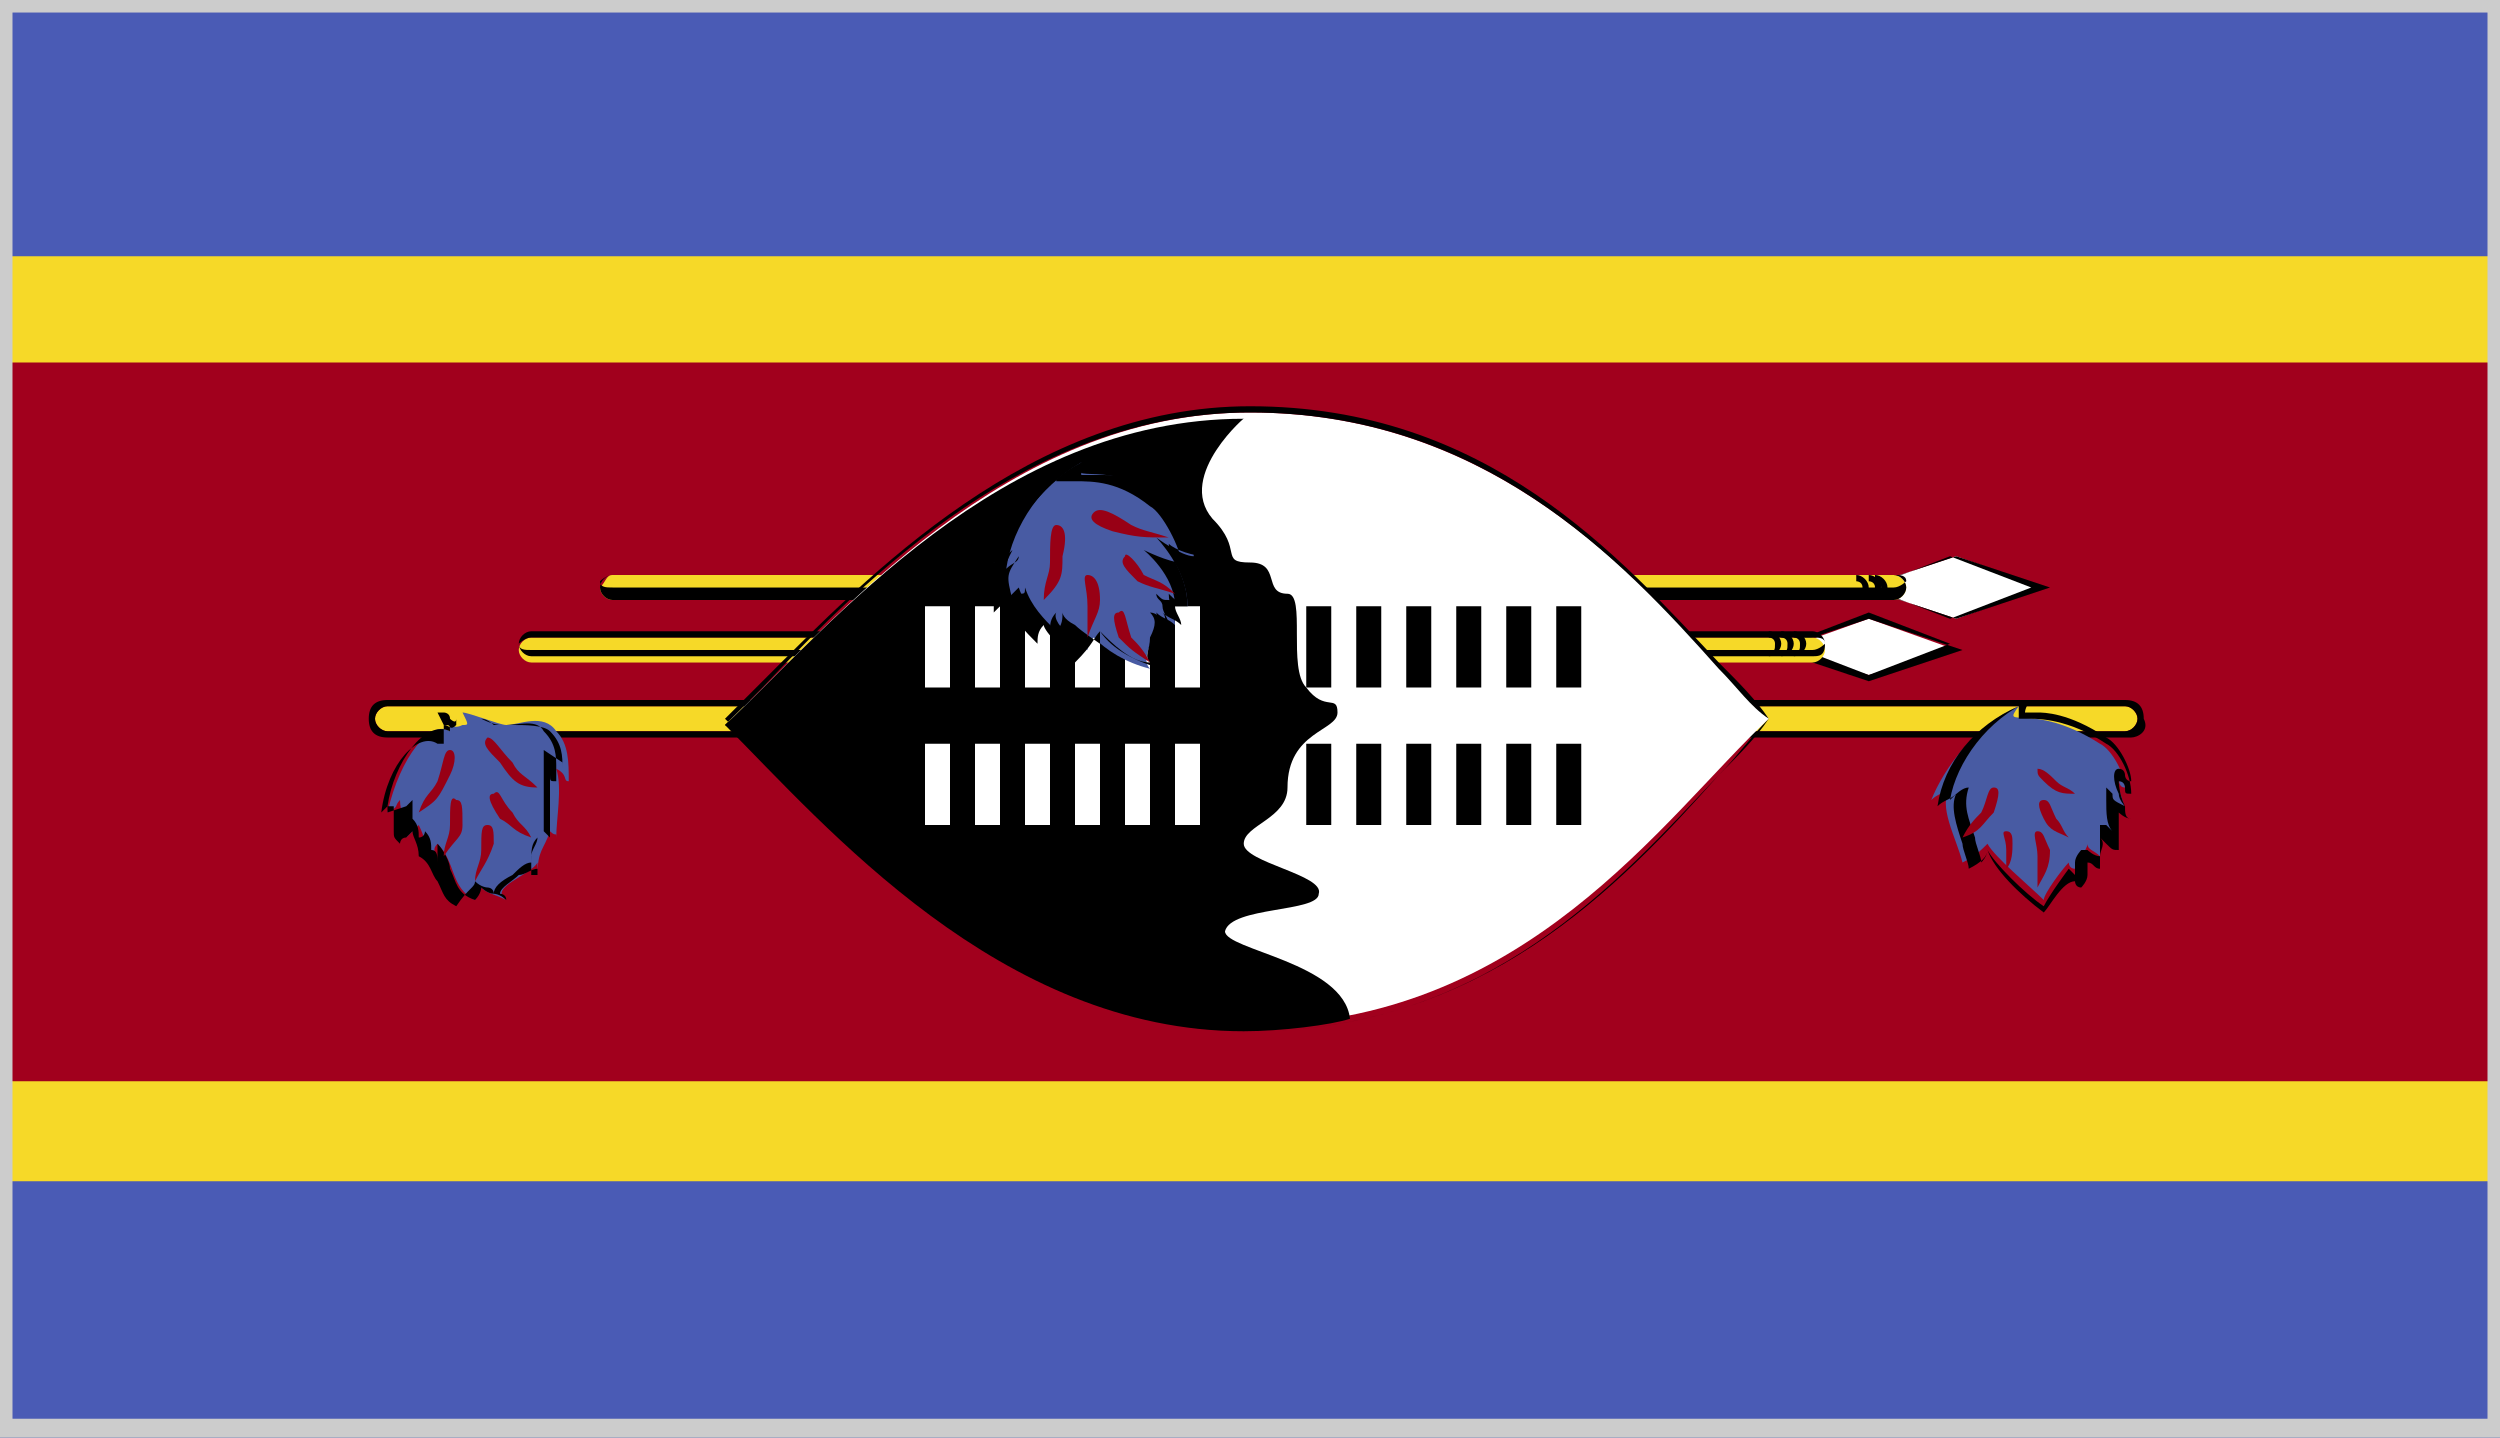 <?xml version="1.0" encoding="utf-8"?>
<!-- Generator: Adobe Illustrator 17.1.0, SVG Export Plug-In . SVG Version: 6.00 Build 0)  -->
<!DOCTYPE svg PUBLIC "-//W3C//DTD SVG 1.1//EN" "http://www.w3.org/Graphics/SVG/1.1/DTD/svg11.dtd">
<svg version="1.1" id="Layer_1" xmlns="http://www.w3.org/2000/svg" xmlns:xlink="http://www.w3.org/1999/xlink" x="0px" y="0px"
	 viewBox="0 0 40 23" enable-background="new 0 0 40 23" xml:space="preserve">
<rect x="0" y="0" width="40" height="23" fill="#808080" stroke="none"/>
<g>
	<g>
		<defs>
			<rect id="SVGID_174_" width="40" height="23"/>
		</defs>
		<clipPath id="SVGID_2_">
			<use xlink:href="#SVGID_174_"  overflow="visible"/>
		</clipPath>
		<rect clip-path="url(#SVGID_2_)" fill="#4A5BB5" width="40" height="23"/>
		<rect y="4.1" clip-path="url(#SVGID_2_)" fill="#F6D928" width="40" height="14.8"/>
		<rect y="5.8" clip-path="url(#SVGID_2_)" fill="#A1001D" width="40" height="11.5"/>
		<g clip-path="url(#SVGID_2_)">
			<defs>
				<rect id="SVGID_176_" width="40" height="23"/>
			</defs>
			<clipPath id="SVGID_4_">
				<use xlink:href="#SVGID_176_"  overflow="visible"/>
			</clipPath>
			<path clip-path="url(#SVGID_4_)" fill-rule="evenodd" clip-rule="evenodd" fill="#F6D928" d="M6.2,11.3h27.8
				c0.1,0,0.2,0.1,0.2,0.2s-0.1,0.2-0.2,0.2H6.2c-0.1,0-0.2-0.1-0.2-0.2S6.1,11.3,6.2,11.3L6.2,11.3z"/>
			<g clip-path="url(#SVGID_4_)">
				<path d="M34.1,11.8H6.2c-0.2,0-0.3-0.1-0.3-0.3c0-0.2,0.1-0.3,0.3-0.3h27.8c0.2,0,0.3,0.1,0.3,0.3
					C34.4,11.7,34.2,11.8,34.1,11.8L34.1,11.8z M6.2,11.3c-0.1,0-0.2,0.1-0.2,0.2c0,0.1,0.1,0.2,0.2,0.2h27.8c0.1,0,0.2-0.1,0.2-0.2
					c0-0.1-0.1-0.2-0.2-0.2H6.2L6.2,11.3z"/>
			</g>
			<polygon clip-path="url(#SVGID_4_)" fill-rule="evenodd" clip-rule="evenodd" fill="#FFFFFF" points="31.3,8.9 29.8,9.4 
				31.3,9.9 32.7,9.4 			"/>
			<g clip-path="url(#SVGID_4_)">
				<path d="M31.3,9.9l-1.5-0.5l1.5-0.5l1.5,0.5L31.3,9.9L31.3,9.9z M29.9,9.4l1.3,0.5l1.3-0.5l-1.3-0.5L29.9,9.4L29.9,9.4z"/>
			</g>
			<path clip-path="url(#SVGID_4_)" fill-rule="evenodd" clip-rule="evenodd" fill="#F6D928" d="M9.8,9.2h20.5
				c0.1,0,0.2,0.1,0.2,0.2c0,0.1-0.1,0.2-0.2,0.2H9.8c-0.1,0-0.2-0.1-0.2-0.2C9.7,9.3,9.7,9.2,9.8,9.2L9.8,9.2z"/>
			<g clip-path="url(#SVGID_4_)">
				<path d="M30.3,9.6H9.8c-0.1,0-0.2-0.1-0.2-0.2c0-0.1,0.1-0.2,0.2-0.2h20.5c0.1,0,0.2,0.1,0.2,0.2C30.5,9.5,30.4,9.6,30.3,9.6
					L30.3,9.6z M9.8,9.2c-0.1,0-0.2,0.1-0.2,0.1c0,0.1,0.1,0.1,0.2,0.1h20.5c0.1,0,0.2-0.1,0.2-0.1c0-0.1-0.1-0.1-0.2-0.1H9.8
					L9.8,9.2z"/>
			</g>
			<g clip-path="url(#SVGID_4_)">
				<path d="M29.7,9.6L29.7,9.6c0.1-0.1,0.1-0.1,0.1-0.2c0-0.1-0.1-0.1-0.1-0.1V9.2c0.1,0,0.2,0.1,0.2,0.2
					C29.9,9.5,29.8,9.6,29.7,9.6L29.7,9.6z M30,9.6L30,9.6c0.1-0.1,0.1-0.1,0.1-0.2c0-0.1-0.1-0.1-0.1-0.1V9.2
					c0.1,0,0.2,0.1,0.2,0.2C30.2,9.5,30.1,9.6,30,9.6L30,9.6z M29.8,9.6L29.8,9.6C29.9,9.5,30,9.4,30,9.4c0-0.1-0.1-0.1-0.1-0.1V9.2
					c0.1,0,0.2,0.1,0.2,0.2C30,9.5,29.9,9.6,29.8,9.6L29.8,9.6z"/>
			</g>
			<polygon clip-path="url(#SVGID_4_)" fill-rule="evenodd" clip-rule="evenodd" fill="#FFFFFF" points="29.9,9.9 28.5,10.4 
				29.9,10.8 31.3,10.4 			"/>
			<g clip-path="url(#SVGID_4_)">
				<path d="M29.9,10.9l-1.5-0.5l1.5-0.5l1.5,0.5L29.9,10.9L29.9,10.9z M28.6,10.3l1.3,0.5l1.3-0.5l-1.3-0.5L28.6,10.3L28.6,10.3z"
					/>
			</g>
			<path clip-path="url(#SVGID_4_)" fill-rule="evenodd" clip-rule="evenodd" fill="#F6D928" d="M8.5,10.2H29c0.1,0,0.2,0.1,0.2,0.2
				c0,0.1-0.1,0.2-0.2,0.2H8.5c-0.1,0-0.2-0.1-0.2-0.2C8.3,10.3,8.4,10.2,8.5,10.2L8.5,10.2z"/>
			<g clip-path="url(#SVGID_4_)">
				<path d="M29,10.5H8.5c-0.1,0-0.2-0.1-0.2-0.2c0-0.1,0.1-0.2,0.2-0.2H29c0.1,0,0.2,0.1,0.2,0.2C29.2,10.5,29.1,10.5,29,10.5
					L29,10.5z M8.5,10.2c-0.1,0-0.2,0.1-0.2,0.1c0,0.1,0.1,0.1,0.2,0.1H29c0.1,0,0.2-0.1,0.2-0.1c0-0.1-0.1-0.1-0.2-0.1H8.5
					L8.5,10.2z"/>
			</g>
			<g clip-path="url(#SVGID_4_)">
				<path d="M28.7,10.5L28.7,10.5c0.1-0.1,0.1-0.1,0.1-0.2c0-0.1-0.1-0.1-0.1-0.1v-0.1c0.1,0,0.2,0.1,0.2,0.2
					C28.9,10.4,28.8,10.5,28.7,10.5L28.7,10.5z M28.5,10.5L28.5,10.5c0.1-0.1,0.1-0.1,0.1-0.2c0-0.1-0.1-0.1-0.1-0.1v-0.1
					c0.1,0,0.2,0.1,0.2,0.2C28.7,10.4,28.6,10.5,28.5,10.5L28.5,10.5z M28.3,10.5L28.3,10.5c0.1-0.1,0.1-0.1,0.1-0.2
					c0-0.1-0.1-0.1-0.1-0.1v-0.1c0.1,0,0.2,0.1,0.2,0.2C28.5,10.4,28.4,10.5,28.3,10.5L28.3,10.5z"/>
			</g>
			<path clip-path="url(#SVGID_4_)" fill-rule="evenodd" clip-rule="evenodd" fill="#485BA3" d="M32.3,11.3
				c-0.3,0.4,0.2-0.1,1.3,0.6c0.2,0.1,0.4,0.5,0.4,0.7c-0.1,0-0.1-0.1-0.1-0.2c-0.1,0.1,0.1,0.4,0.1,0.6c-0.2-0.1-0.2-0.1-0.2-0.3
				c0,0.1,0,0.5,0,0.7c-0.1,0-0.1-0.1-0.2-0.2c0,0.2,0,0.3,0,0.5c-0.1-0.1-0.2-0.1-0.2-0.2c0,0.1-0.2,0.3-0.2,0.4
				c-0.1,0-0.1-0.1-0.1-0.1c-0.1,0.1-0.4,0.5-0.4,0.6c-0.2-0.2-0.8-0.7-0.9-0.9c-0.1,0.1-0.2,0.2-0.4,0.3c-0.1-0.4-0.4-0.9-0.2-1.2
				c-0.1,0.1-0.2,0.1-0.3,0.2C31.1,12.3,31.6,11.6,32.3,11.3L32.3,11.3z"/>
			<g clip-path="url(#SVGID_4_)">
				<path d="M32.7,14.6L32.7,14.6c-0.4-0.3-0.8-0.7-0.9-1c0,0.1-0.1,0.2-0.3,0.3l0,0l0,0c0-0.1-0.1-0.3-0.1-0.4
					c-0.1-0.3-0.2-0.6-0.1-0.8c-0.1,0.1-0.2,0.1-0.3,0.2c0.1-0.7,0.6-1.3,1.3-1.6c0,0.1,0,0.2,0,0.2c0,0,0,0,0.1,0l0.1,0
					c0.1,0,0.6,0,1.2,0.4c0.2,0.1,0.4,0.5,0.4,0.8c-0.1,0-0.1,0-0.1-0.1c0,0,0-0.1-0.1-0.1c0,0,0,0.2,0.1,0.4c0,0.1,0,0.2,0.1,0.2
					c-0.1,0-0.2-0.1-0.2-0.1c0,0,0,0.1,0,0.1c0,0.2,0,0.4,0,0.5c-0.1,0-0.1,0-0.2-0.1c0,0,0,0-0.1-0.1c0.1,0.1,0,0.2,0,0.3
					c0,0.1,0,0.2,0,0.2c-0.1,0-0.1-0.1-0.2-0.1l0,0c0,0,0,0.1,0,0.2c0,0.1-0.1,0.2-0.1,0.2c-0.1,0-0.1-0.1-0.1-0.1
					C33,14.1,32.8,14.5,32.7,14.6L32.7,14.6L32.7,14.6z M31.8,13.6c0.1,0.2,0.6,0.7,0.9,0.9l0,0c0.1-0.2,0.4-0.6,0.4-0.6
					c0,0,0.1,0.1,0.1,0.1c0,0,0-0.1,0-0.2c0-0.1,0.1-0.2,0.1-0.2l0.1,0c0,0,0.1,0.1,0.2,0.1c0-0.1,0-0.2,0-0.2c0-0.1,0-0.2,0-0.3
					c0.1,0,0.1,0,0.1,0c0,0,0.1,0.1,0.1,0.1c-0.1-0.1-0.1-0.3-0.1-0.5c0-0.1,0-0.1,0-0.2l0.1,0.1c0,0.1,0,0.1,0.2,0.2
					c0,0-0.1-0.1-0.1-0.2c-0.1-0.2-0.1-0.4,0-0.4c0.1,0,0.1,0.1,0.1,0.1c0,0,0,0.1,0.1,0.1c0-0.2-0.2-0.6-0.4-0.7
					c-0.6-0.4-1-0.4-1.1-0.4l-0.1,0c0,0-0.1,0-0.1,0c0,0,0-0.1,0.1-0.2c-0.7,0.3-1.2,1-1.3,1.6c0.1-0.1,0.2-0.2,0.3-0.2
					c-0.1,0.3,0,0.5,0.1,0.8c0,0.1,0.1,0.3,0.1,0.4C31.7,13.8,31.8,13.7,31.8,13.6L31.8,13.6z"/>
			</g>
			<path clip-path="url(#SVGID_4_)" fill-rule="evenodd" clip-rule="evenodd" fill="#980015" d="M31.4,13.4c0.1-0.2,0.2-0.3,0.3-0.4
				c0.1-0.2,0.1-0.4,0.2-0.4c0.1,0,0.1,0.1,0,0.4C31.7,13.2,31.7,13.3,31.4,13.4L31.4,13.4z"/>
			<path clip-path="url(#SVGID_4_)" fill-rule="evenodd" clip-rule="evenodd" fill="#980015" d="M32.1,13.9c0-0.2,0-0.2,0-0.3
				c0-0.2-0.1-0.3,0-0.3c0.1,0,0.1,0.1,0.1,0.2S32.2,13.8,32.1,13.9L32.1,13.9z"/>
			<path clip-path="url(#SVGID_4_)" fill-rule="evenodd" clip-rule="evenodd" fill="#980015" d="M32.6,14.2c0-0.2,0-0.3,0-0.5
				c0-0.2-0.1-0.4,0-0.4c0.1,0,0.1,0.1,0.2,0.3C32.8,13.9,32.7,14,32.6,14.2L32.6,14.2z"/>
			<path clip-path="url(#SVGID_4_)" fill-rule="evenodd" clip-rule="evenodd" fill="#980015" d="M33.2,12.7
				c-0.1-0.1-0.2-0.1-0.3-0.2c-0.1-0.1-0.2-0.2-0.3-0.2c0,0.1,0,0.1,0.1,0.2C32.9,12.7,33,12.7,33.2,12.7L33.2,12.7z"/>
			<path clip-path="url(#SVGID_4_)" fill-rule="evenodd" clip-rule="evenodd" fill="#980015" d="M33.1,13.4
				c-0.1-0.1-0.1-0.2-0.2-0.3c-0.1-0.2-0.1-0.3-0.2-0.3c-0.1,0-0.1,0.1,0,0.3C32.8,13.3,32.9,13.3,33.1,13.4L33.1,13.4z"/>
			<path clip-path="url(#SVGID_4_)" fill-rule="evenodd" clip-rule="evenodd" fill="#485BA3" d="M7.2,11.7c0-0.1,0-0.1-0.1-0.2
				c0.1,0,0.1,0.2,0.3,0.1c0.1,0,0.1,0,0-0.2c0.1,0,0.6,0.2,0.7,0.2c0.2,0,0.6-0.2,0.8,0.1c0.2,0.2,0.2,0.5,0.2,0.8
				c-0.1,0,0-0.1-0.2-0.2c0.1,0.3,0,0.8,0,1.1c0-0.1,0,0-0.1-0.1c-0.1,0.3-0.2,0.3-0.2,0.7c0-0.1,0-0.1,0-0.2
				c-0.1,0.2-0.8,0.4-0.5,0.6c-0.2-0.1-0.3-0.1-0.4-0.2c0,0-0.1,0.1-0.1,0.2c-0.4-0.2-0.3-0.6-0.6-0.9c-0.1,0.1,0,0.1-0.1,0.3
				c-0.1-0.3-0.1-0.4-0.2-0.6c-0.1,0.1-0.1,0.1-0.2,0.2c0-0.3-0.1-0.4-0.1-0.6c-0.1,0.1,0,0.1-0.2,0.2C6.4,12.1,6.9,11.5,7.2,11.7
				L7.2,11.7z"/>
			<g clip-path="url(#SVGID_4_)">
				<path d="M8.1,14.4c-0.1-0.1-0.2-0.1-0.2-0.1c-0.1,0-0.2-0.1-0.2-0.1c0,0,0,0.1-0.1,0.2c-0.3-0.1-0.3-0.3-0.4-0.5
					c0-0.1-0.1-0.3-0.2-0.4c0,0.1,0,0.1,0,0.1c0,0,0,0.1,0,0.2l0,0.1l0-0.1c0-0.1,0-0.2-0.1-0.2c0-0.1,0-0.2-0.1-0.3c0,0,0,0,0,0
					c0,0,0,0.1-0.1,0.1l0,0.1l0-0.1c0-0.1,0-0.2-0.1-0.3c0-0.1,0-0.2,0-0.3c0,0,0,0,0,0c0,0,0,0-0.1,0.1L6.2,13l0-0.1
					c0.1-0.7,0.6-1.4,1-1.2c0,0,0,0,0,0c0-0.1,0-0.1-0.1-0.1L7,11.4l0.1,0c0,0,0.1,0,0.1,0.1c0,0,0.1,0.1,0.1,0c0,0,0,0,0-0.1l0,0
					l0,0c0.1,0,0.3,0.1,0.4,0.1c0.1,0,0.2,0.1,0.2,0.1c0,0,0.1,0,0.2,0c0.2,0,0.5-0.1,0.6,0.1c0.2,0.2,0.2,0.4,0.2,0.6
					c0,0.1,0,0.1,0,0.2v0l0,0c-0.1,0-0.1,0-0.1-0.1c0,0.2,0,0.4,0,0.6c0,0.1,0,0.2,0,0.3v0.1l-0.1-0.1c0,0,0,0,0-0.1c0,0,0,0,0,0
					c0,0.1-0.1,0.1-0.1,0.2c-0.1,0.1-0.1,0.2-0.1,0.4v0.2L8.6,14c0-0.1,0-0.1,0-0.1c0,0,0,0,0,0C8.5,13.9,8.4,14,8.3,14
					C8.2,14.1,8,14.2,8,14.3C8,14.3,8.1,14.3,8.1,14.4L8.1,14.4L8.1,14.4z M7.6,14.1c0.1,0.1,0.2,0.1,0.2,0.1c0,0,0.1,0,0.1,0.1
					c0,0,0,0,0,0c0-0.1,0.1-0.2,0.3-0.3c0.1-0.1,0.2-0.2,0.3-0.2l0-0.1l0,0c0,0,0,0,0,0c0-0.1,0.1-0.2,0.1-0.3
					c0-0.1,0.1-0.1,0.1-0.2l0-0.1l0,0.1c0,0,0,0,0,0c0-0.1,0-0.2,0-0.3c0-0.3,0-0.6,0-0.8l0-0.1L9,12.2C9,12.3,9,12.3,9,12.4
					c0,0,0,0,0,0c0-0.1,0-0.1,0-0.1c0-0.2,0-0.4-0.2-0.6c-0.1-0.1-0.4-0.1-0.6-0.1c-0.1,0-0.1,0-0.2,0c0,0-0.1,0-0.3-0.1
					c-0.1,0-0.3-0.1-0.4-0.1c0,0.1,0,0.1,0,0.2c-0.1,0.1-0.1,0-0.2,0c0,0,0,0,0,0.1c0,0,0,0,0,0.1l0,0.1l-0.1,0
					c-0.3-0.2-0.8,0.3-0.9,1.1c0,0,0,0,0,0c0,0,0,0,0.1-0.1l0.1,0l0,0.1c0,0.1,0,0.2,0,0.3c0,0.1,0,0.1,0.1,0.2c0,0,0-0.1,0.1-0.1
					c0,0,0,0,0.1-0.1l0-0.1l0,0.1c0,0.1,0.1,0.2,0.1,0.4c0,0,0,0.1,0,0.1c0,0,0,0,0,0c0,0,0-0.1,0-0.1c0.2,0.1,0.2,0.3,0.3,0.4
					c0.1,0.2,0.1,0.3,0.3,0.4C7.5,14.2,7.6,14.2,7.6,14.1L7.6,14.1z"/>
			</g>
			<path clip-path="url(#SVGID_4_)" fill-rule="evenodd" clip-rule="evenodd" fill="#980015" d="M6.7,13c0.1-0.3,0.2-0.3,0.3-0.5
				C7.1,12.2,7.1,12,7.2,12c0.1,0,0.1,0.2,0,0.4C7,12.8,7,12.8,6.7,13L6.7,13z"/>
			<path clip-path="url(#SVGID_4_)" fill-rule="evenodd" clip-rule="evenodd" fill="#980015" d="M7.1,13.7c0-0.2,0.1-0.3,0.1-0.5
				c0-0.3,0-0.5,0.1-0.4c0.1,0,0.1,0.1,0.1,0.4C7.4,13.4,7.3,13.4,7.1,13.7L7.1,13.7z"/>
			<path clip-path="url(#SVGID_4_)" fill-rule="evenodd" clip-rule="evenodd" fill="#980015" d="M7.6,14.1c0-0.2,0.1-0.3,0.1-0.5
				c0-0.3,0-0.4,0.1-0.4c0.1,0,0.1,0.1,0.1,0.3C7.8,13.8,7.7,13.9,7.6,14.1L7.6,14.1z"/>
			<path clip-path="url(#SVGID_4_)" fill-rule="evenodd" clip-rule="evenodd" fill="#980015" d="M8.6,12.6c-0.2-0.2-0.3-0.2-0.4-0.4
				c-0.2-0.2-0.3-0.4-0.4-0.4c-0.1,0.1,0,0.2,0.2,0.4C8.2,12.5,8.3,12.6,8.6,12.6L8.6,12.6z"/>
			<path clip-path="url(#SVGID_4_)" fill-rule="evenodd" clip-rule="evenodd" fill="#980015" d="M8.5,13.4c-0.1-0.2-0.2-0.2-0.3-0.4
				C8,12.8,8,12.6,7.9,12.7c-0.1,0-0.1,0.1,0.1,0.4C8.2,13.2,8.2,13.3,8.5,13.4L8.5,13.4z"/>
			<path clip-path="url(#SVGID_4_)" fill-rule="evenodd" clip-rule="evenodd" fill="#FFFFFF" d="M28.3,11.5
				c-1.7,1.6-3.9,4.9-8.3,4.9c-3.9,0-6.7-3.3-8.3-4.9c1.7-1.6,4.4-4.9,8.3-4.9C24.4,6.6,26.7,9.9,28.3,11.5L28.3,11.5z"/>
			<g clip-path="url(#SVGID_4_)">
				<path d="M20,16.5c-3.5,0-6.1-2.6-7.8-4.4c-0.2-0.2-0.4-0.4-0.6-0.6c0.2-0.2,0.4-0.4,0.6-0.6c1.7-1.7,4.3-4.4,7.8-4.4
					c3.8,0,5.9,2.4,7.5,4.1c0.3,0.3,0.6,0.6,0.8,0.9c-0.3,0.3-0.5,0.6-0.8,0.9C25.9,14.1,23.8,16.5,20,16.5L20,16.5z M20,6.6
					c-3.5,0-6.1,2.6-7.8,4.4c-0.2,0.2-0.4,0.4-0.6,0.6c0.2,0.1,0.4,0.3,0.6,0.5c1.7,1.7,4.3,4.4,7.8,4.4c3.7,0,5.9-2.3,7.5-4.1
					c0.3-0.3,0.6-0.6,0.8-0.9c-0.3-0.2-0.5-0.5-0.8-0.8C25.9,8.9,23.7,6.6,20,6.6L20,6.6z"/>
			</g>
			<path clip-path="url(#SVGID_4_)" fill-rule="evenodd" clip-rule="evenodd" d="M19.4,8.3C19.9,8.8,19.5,9,20,9
				c0.5,0,0.2,0.5,0.6,0.5c0.3,0,0,1.2,0.3,1.5c0.3,0.4,0.5,0.1,0.5,0.4c0,0.3-0.8,0.3-0.8,1.2c0,0.5-0.7,0.6-0.7,0.9
				c0,0.3,1.3,0.5,1.2,0.8c0,0.3-1.4,0.2-1.5,0.6c0,0.3,1.9,0.5,2,1.4c-0.3,0.1-1.1,0.2-1.7,0.2c-3.9,0-6.7-3.3-8.3-4.9
				c1.7-1.6,4.4-4.9,8.3-4.9C20,6.6,18.8,7.6,19.4,8.3L19.4,8.3z"/>
			
				<rect x="14.8" y="9.7" clip-path="url(#SVGID_4_)" fill-rule="evenodd" clip-rule="evenodd" fill="#FFFFFF" width="0.4" height="1.3"/>
			
				<rect x="14.8" y="11.9" clip-path="url(#SVGID_4_)" fill-rule="evenodd" clip-rule="evenodd" fill="#FFFFFF" width="0.4" height="1.3"/>
			
				<rect x="15.6" y="9.7" clip-path="url(#SVGID_4_)" fill-rule="evenodd" clip-rule="evenodd" fill="#FFFFFF" width="0.4" height="1.3"/>
			
				<rect x="15.6" y="11.9" clip-path="url(#SVGID_4_)" fill-rule="evenodd" clip-rule="evenodd" fill="#FFFFFF" width="0.4" height="1.3"/>
			
				<rect x="16.4" y="9.7" clip-path="url(#SVGID_4_)" fill-rule="evenodd" clip-rule="evenodd" fill="#FFFFFF" width="0.4" height="1.3"/>
			
				<rect x="16.4" y="11.9" clip-path="url(#SVGID_4_)" fill-rule="evenodd" clip-rule="evenodd" fill="#FFFFFF" width="0.4" height="1.3"/>
			
				<rect x="17.2" y="9.7" clip-path="url(#SVGID_4_)" fill-rule="evenodd" clip-rule="evenodd" fill="#FFFFFF" width="0.4" height="1.3"/>
			
				<rect x="17.2" y="11.9" clip-path="url(#SVGID_4_)" fill-rule="evenodd" clip-rule="evenodd" fill="#FFFFFF" width="0.4" height="1.3"/>
			
				<rect x="18" y="9.7" clip-path="url(#SVGID_4_)" fill-rule="evenodd" clip-rule="evenodd" fill="#FFFFFF" width="0.4" height="1.3"/>
			
				<rect x="18" y="11.9" clip-path="url(#SVGID_4_)" fill-rule="evenodd" clip-rule="evenodd" fill="#FFFFFF" width="0.4" height="1.3"/>
			
				<rect x="18.8" y="9.7" clip-path="url(#SVGID_4_)" fill-rule="evenodd" clip-rule="evenodd" fill="#FFFFFF" width="0.4" height="1.3"/>
			
				<rect x="18.8" y="11.9" clip-path="url(#SVGID_4_)" fill-rule="evenodd" clip-rule="evenodd" fill="#FFFFFF" width="0.4" height="1.3"/>
			<rect x="20.9" y="9.7" clip-path="url(#SVGID_4_)" fill-rule="evenodd" clip-rule="evenodd" width="0.4" height="1.3"/>
			<rect x="20.9" y="11.9" clip-path="url(#SVGID_4_)" fill-rule="evenodd" clip-rule="evenodd" width="0.4" height="1.3"/>
			<rect x="21.7" y="9.7" clip-path="url(#SVGID_4_)" fill-rule="evenodd" clip-rule="evenodd" width="0.4" height="1.3"/>
			<rect x="21.7" y="11.9" clip-path="url(#SVGID_4_)" fill-rule="evenodd" clip-rule="evenodd" width="0.4" height="1.3"/>
			<rect x="22.5" y="9.7" clip-path="url(#SVGID_4_)" fill-rule="evenodd" clip-rule="evenodd" width="0.4" height="1.3"/>
			<rect x="22.5" y="11.9" clip-path="url(#SVGID_4_)" fill-rule="evenodd" clip-rule="evenodd" width="0.4" height="1.3"/>
			<rect x="23.3" y="9.7" clip-path="url(#SVGID_4_)" fill-rule="evenodd" clip-rule="evenodd" width="0.4" height="1.3"/>
			<rect x="23.3" y="11.9" clip-path="url(#SVGID_4_)" fill-rule="evenodd" clip-rule="evenodd" width="0.4" height="1.3"/>
			<rect x="24.1" y="9.7" clip-path="url(#SVGID_4_)" fill-rule="evenodd" clip-rule="evenodd" width="0.4" height="1.3"/>
			<rect x="24.1" y="11.9" clip-path="url(#SVGID_4_)" fill-rule="evenodd" clip-rule="evenodd" width="0.4" height="1.3"/>
			<rect x="24.9" y="9.7" clip-path="url(#SVGID_4_)" fill-rule="evenodd" clip-rule="evenodd" width="0.4" height="1.3"/>
			<rect x="24.9" y="11.9" clip-path="url(#SVGID_4_)" fill-rule="evenodd" clip-rule="evenodd" width="0.4" height="1.3"/>
			<path clip-path="url(#SVGID_4_)" fill-rule="evenodd" clip-rule="evenodd" fill="#485BA3" d="M17.3,7.4c-0.2,0.4,0.4-0.1,1.4,0.6
				c0.2,0.1,0.4,0.7,0.4,0.9c-0.2,0-0.6-0.3-0.6-0.3S19,9.1,19,9.7c-0.2-0.1-0.2-0.1-0.3-0.2c0,0.2,0.1,0.3,0.1,0.5
				c-0.1-0.1-0.2-0.1-0.3-0.2c0.1,0.3-0.3,0.7-0.1,0.9c-0.4-0.1-0.7-0.3-0.9-0.5c-0.1,0.1-0.1,0.1-0.1,0.2c0,0-0.6-0.4-0.5-0.6
				c-0.1,0.1-0.1,0.2-0.1,0.3c-0.2-0.2-0.4-0.4-0.5-0.7c-0.1,0.1-0.1,0.1-0.2,0.2c-0.1-0.4-0.1-0.4,0.1-0.8
				c-0.1,0.1-0.2,0.1-0.3,0.2C16.2,8.5,16.6,7.8,17.3,7.4L17.3,7.4z"/>
			<g clip-path="url(#SVGID_4_)">
				<path d="M18.6,10.7L18.6,10.7c-0.4-0.1-0.8-0.3-1-0.6c0,0.1,0,0.1,0,0.2c0,0-0.3-0.2-0.4-0.3C17,9.9,17,9.8,17,9.8
					c0,0.1,0,0.2-0.1,0.3c-0.2-0.2-0.4-0.4-0.5-0.7c0,0.1,0,0.1-0.1,0.1l-0.1,0.2l0-0.1c-0.1-0.4-0.1-0.4,0.1-0.7
					C16.3,9,16.2,9,16.1,9.1c0.1-0.7,0.6-1.4,1.2-1.7c0,0.1,0,0.1,0,0.2c0,0,0.1,0,0.1,0l0.2,0c0.3,0,0.7,0,1.2,0.4
					c0.2,0.1,0.5,0.7,0.5,0.9c-0.2,0-0.5-0.1-0.6-0.2C18.7,8.9,19,9.2,19,9.7c-0.1,0-0.1,0-0.2,0c0,0-0.1,0-0.1-0.1
					c0,0,0,0.1,0.1,0.1c0,0.1,0.1,0.2,0.1,0.3c-0.1-0.1-0.2-0.1-0.3-0.2c0.1,0.1,0,0.3,0,0.5C18.5,10.4,18.4,10.6,18.6,10.7
					L18.6,10.7L18.6,10.7z M17.6,10.1c0.2,0.2,0.5,0.5,0.8,0.5c-0.1-0.1,0-0.2,0-0.4c0.1-0.2,0.1-0.3,0-0.4c0.1,0,0.2,0.1,0.3,0.2
					c0-0.1-0.1-0.2-0.1-0.3c0-0.1-0.1-0.1-0.1-0.2c0.1,0.1,0.1,0.1,0.2,0.1c0,0,0.1,0,0.1,0.1c0-0.5-0.5-0.9-0.5-0.9
					c0,0,0.4,0.2,0.6,0.2c0-0.2-0.3-0.8-0.5-0.9c-0.5-0.4-0.9-0.4-1.2-0.4l-0.2,0c-0.1,0-0.1,0-0.1,0c0,0,0-0.1,0-0.2
					c-0.6,0.4-1.1,1-1.2,1.7c0.1-0.1,0.1-0.2,0.2-0.2l0.1,0l0,0.1c-0.1,0.3-0.1,0.3-0.1,0.7l0.1-0.1c0,0,0-0.1,0.1-0.1
					c0.1,0.3,0.3,0.5,0.5,0.7c0-0.1,0-0.2,0.1-0.3c0,0.1,0.4,0.5,0.5,0.6C17.5,10.3,17.5,10.2,17.6,10.1L17.6,10.1z"/>
			</g>
			<path clip-path="url(#SVGID_4_)" fill-rule="evenodd" clip-rule="evenodd" fill="#980015" d="M16.7,9.6c0-0.3,0.1-0.4,0.1-0.6
				c0-0.3,0-0.6,0.1-0.6c0.1,0,0.2,0.1,0.1,0.5C17,9.2,17,9.3,16.7,9.6L16.7,9.6z"/>
			<path clip-path="url(#SVGID_4_)" fill-rule="evenodd" clip-rule="evenodd" fill="#980015" d="M17.4,10.2c0-0.3,0-0.4,0-0.5
				c0-0.3-0.1-0.5,0-0.5c0.1,0,0.2,0.1,0.2,0.4C17.6,9.8,17.5,9.9,17.4,10.2L17.4,10.2z"/>
			<path clip-path="url(#SVGID_4_)" fill-rule="evenodd" clip-rule="evenodd" fill="#980015" d="M18.4,10.6
				c-0.1-0.2-0.2-0.3-0.3-0.4C18,9.9,18,9.7,17.9,9.8c-0.1,0-0.1,0.1,0,0.4C18.1,10.4,18.1,10.4,18.4,10.6L18.4,10.6z"/>
			<path clip-path="url(#SVGID_4_)" fill-rule="evenodd" clip-rule="evenodd" fill="#980015" d="M18.7,8.6c-0.3-0.1-0.4-0.1-0.6-0.2
				c-0.3-0.2-0.5-0.3-0.6-0.2c-0.1,0.1,0,0.2,0.3,0.3C18.2,8.6,18.3,8.6,18.7,8.6L18.7,8.6z"/>
			<path clip-path="url(#SVGID_4_)" fill-rule="evenodd" clip-rule="evenodd" fill="#980015" d="M18.8,9.5c-0.2-0.2-0.3-0.2-0.5-0.3
				C18.2,9,18,8.8,18,8.9c-0.1,0.1,0,0.2,0.2,0.4C18.4,9.4,18.5,9.4,18.8,9.5L18.8,9.5z"/>
		</g>
	</g>
</g>
<g>
	<path fill="#CCCCCC" d="M39.8,0.2v22.5H0.2V0.2H39.8 M40,0H0v23h40V0L40,0z"/>
</g>
</svg>
